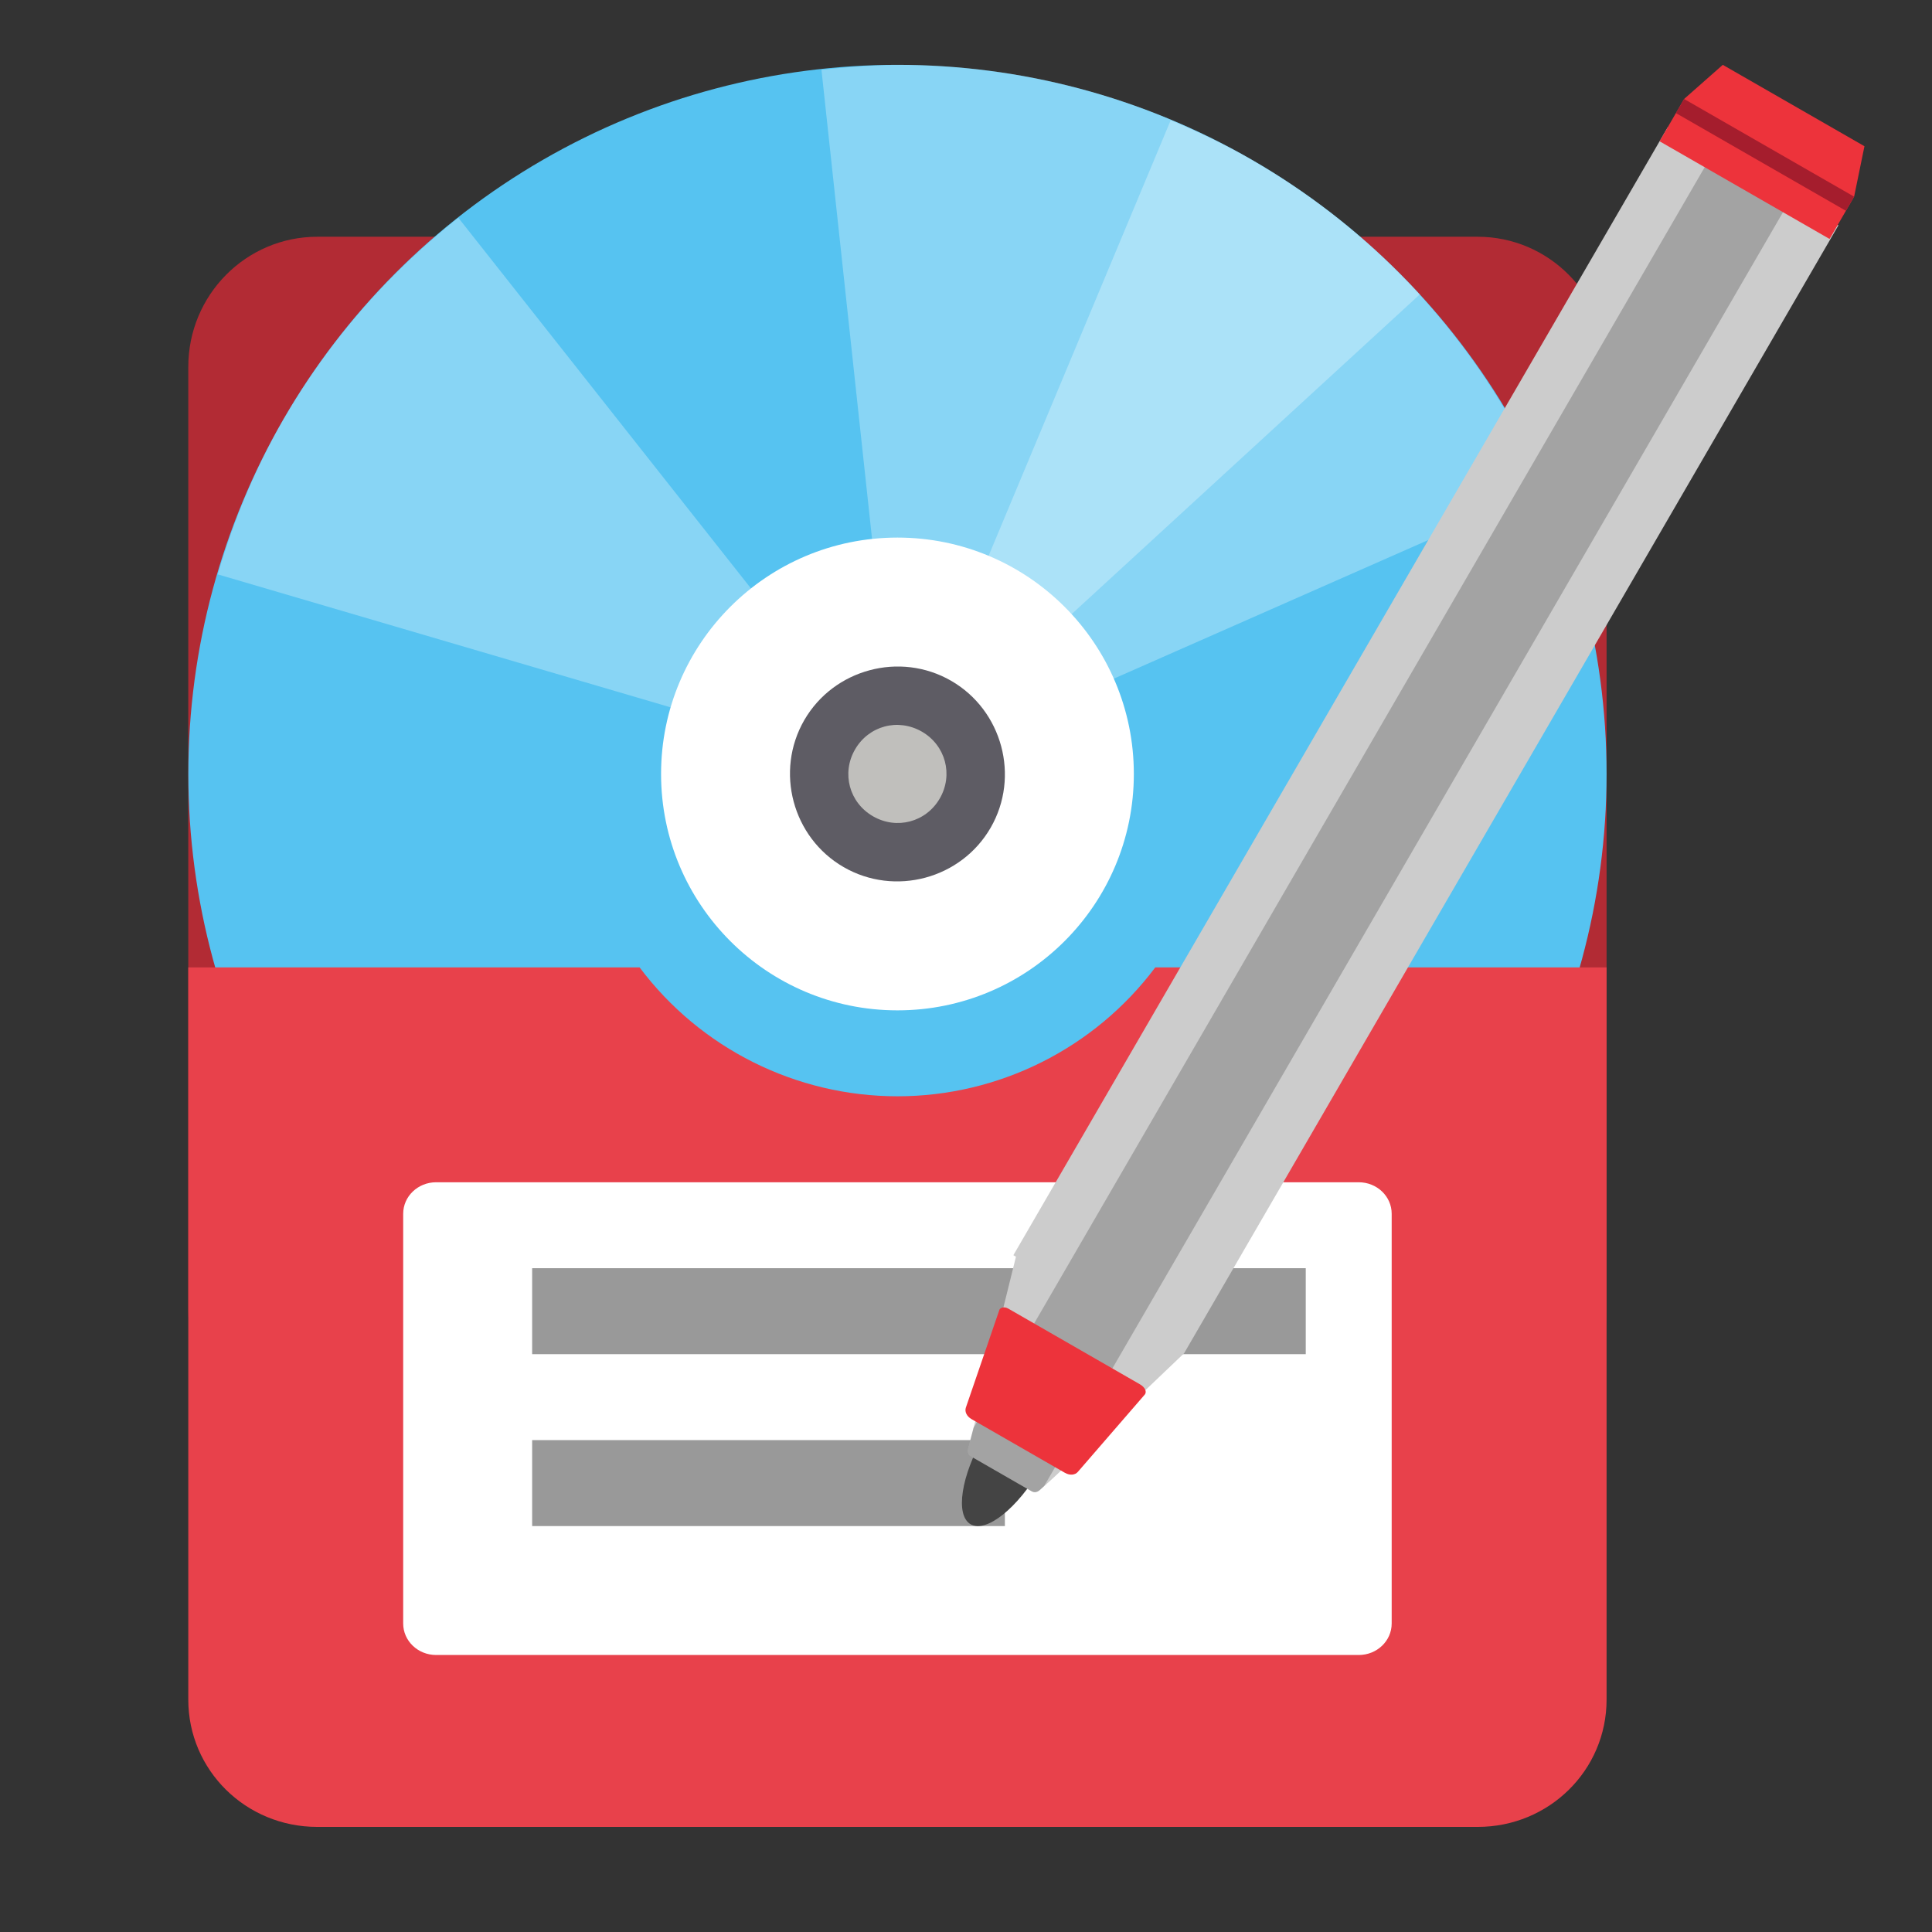 <svg clip-rule="evenodd" fill-rule="evenodd" stroke-linejoin="round" stroke-miterlimit="2" viewBox="0 0 48 48" xmlns="http://www.w3.org/2000/svg">
 <rect x="0" y="0" width="48" height="48" fill="#333333" stroke="none"/>
 <path d="m7.882 5.882h28.83c1.769 0 3.203 1.447 3.203 3.232v23.433c0 1.785-1.434 3.232-3.203 3.232h-28.83c-1.769 0-3.204-1.447-3.204-3.232v-23.433c0-1.785 1.435-3.232 3.204-3.232z" fill="#b22b34" fill-rule="nonzero"/>
 <circle cx="22.297" cy="19.229" r="17.618" fill="#56c3f1"/>
 <path d="m22.77 1.617c-.791-.021-1.578.032-2.361.117l1.51 14.002c.718-.078 1.466.053 2.14.442.319.184.585.422.822.68l10.394-9.544c-1.183-1.287-2.577-2.42-4.171-3.341-2.633-1.52-5.494-2.282-8.334-2.356z" fill="#ffffff" fill-opacity=".3" fill-rule="nonzero"/>
 <path d="m29.085 2.989-5.437 13.005c.138.058.278.107.411.184.674.389 1.162.973 1.454 1.635l12.886-5.681c-1.456-3.31-3.923-6.212-7.295-8.159-.659-.38-1.335-.697-2.019-.984z" fill="#ffffff" fill-opacity=".3" fill-rule="nonzero"/>
 <path d="m11.387 5.41c-1.703 1.345-3.194 3.018-4.346 5.012-.716 1.239-1.243 2.533-1.631 3.848l13.514 3.968c.078-.263.178-.523.322-.771.23-.399.53-.731.871-.999z" fill="#ffffff" fill-opacity=".3" fill-rule="nonzero"/>
 <circle cx="22.297" cy="19.229" r="5.873" fill="#ffffff"/>
 <g fill-rule="nonzero">
  <path d="m23.268 17.545c.93.537 1.249 1.725.712 2.655-.538.931-1.726 1.249-2.656.712s-1.249-1.725-.712-2.655c.538-.93 1.726-1.247 2.656-.712z" fill="#c0bfbc"/>
  <path d="m21.606 16.652c-.662.177-1.256.604-1.624 1.239-.734 1.272-.293 2.918.978 3.652s2.918.293 3.652-.978.29-2.917-.981-3.651c-.635-.366-1.363-.44-2.025-.262zm.373 1.398c.298-.08.629-.042.924.127.589.34.786 1.07.446 1.66-.341.589-1.071.783-1.66.443-.59-.34-.786-1.071-.446-1.66.17-.294.437-.49.736-.57z" fill="#5e5c64"/>
  <path d="m4.678 24.034v18.192c0 1.753 1.428 3.163 3.204 3.163h28.83c1.775 0 3.203-1.41 3.203-3.163v-18.192h-11.212c-1.511 2.015-3.888 3.203-6.406 3.203-2.519 0-4.896-1.188-6.407-3.203z" fill="#e8414b"/>
  <path d="m10.836 29.373h22.921c.453 0 .819.35.819.783v10.179c0 .433-.366.783-.819.783h-22.921c-.453 0-.819-.35-.819-.783v-10.179c0-.433.366-.783.819-.783z" fill="#ffffff"/>
  <path d="m13.221 35.779v2.136h11.745v-2.136zm0-4.271v2.136h19.22v-2.136z" fill-opacity=".4"/>
  <path d="m25.859 36.478c-.574.992-1.355 1.615-1.744 1.392-.389-.225-.239-1.209.336-2.201.577-.991 1.358-1.613 1.747-1.391.389.225.236 1.209-.339 2.2z" fill="#444444"/>
  <path d="m41.435 3.16-16.258 28.025.064.038-1.011 4.087-.177.678c-.019.073-.007.152.071.196l1.509.868c.078.044.151.013.207-.038 0 0 .306-.269.523-.478l3.056-2.915 16.256-28.023-3.207-1.844v-.002l-1.033-.592z" fill="#cccccc"/>
  <path d="m42.555 3.805-18.369 31.674-.133.509c-.019.073-.007.152.071.196l1.509.868c.078.044.151.013.207-.038 0 0 .082-.076.102-.094l18.559-31.998z" fill-opacity=".2"/>
  <path d="m25.047 32.51 3.273 1.882c.132.076.186.194.11.269l-1.651 1.907c-.065.077-.194.096-.321.024l-2.32-1.334c-.128-.073-.174-.193-.141-.288l.823-2.4c.011-.083.123-.118.227-.06zm16.794-30.051-.609 1.051 4.223 2.427.61-1.051.257-1.253-3.52-2.022z" fill="#ed333b"/>
  <path d="m41.638 2.81.203-.351 4.224 2.427-.204.351z" fill="#a51d2d"/>
 </g>
</svg>
